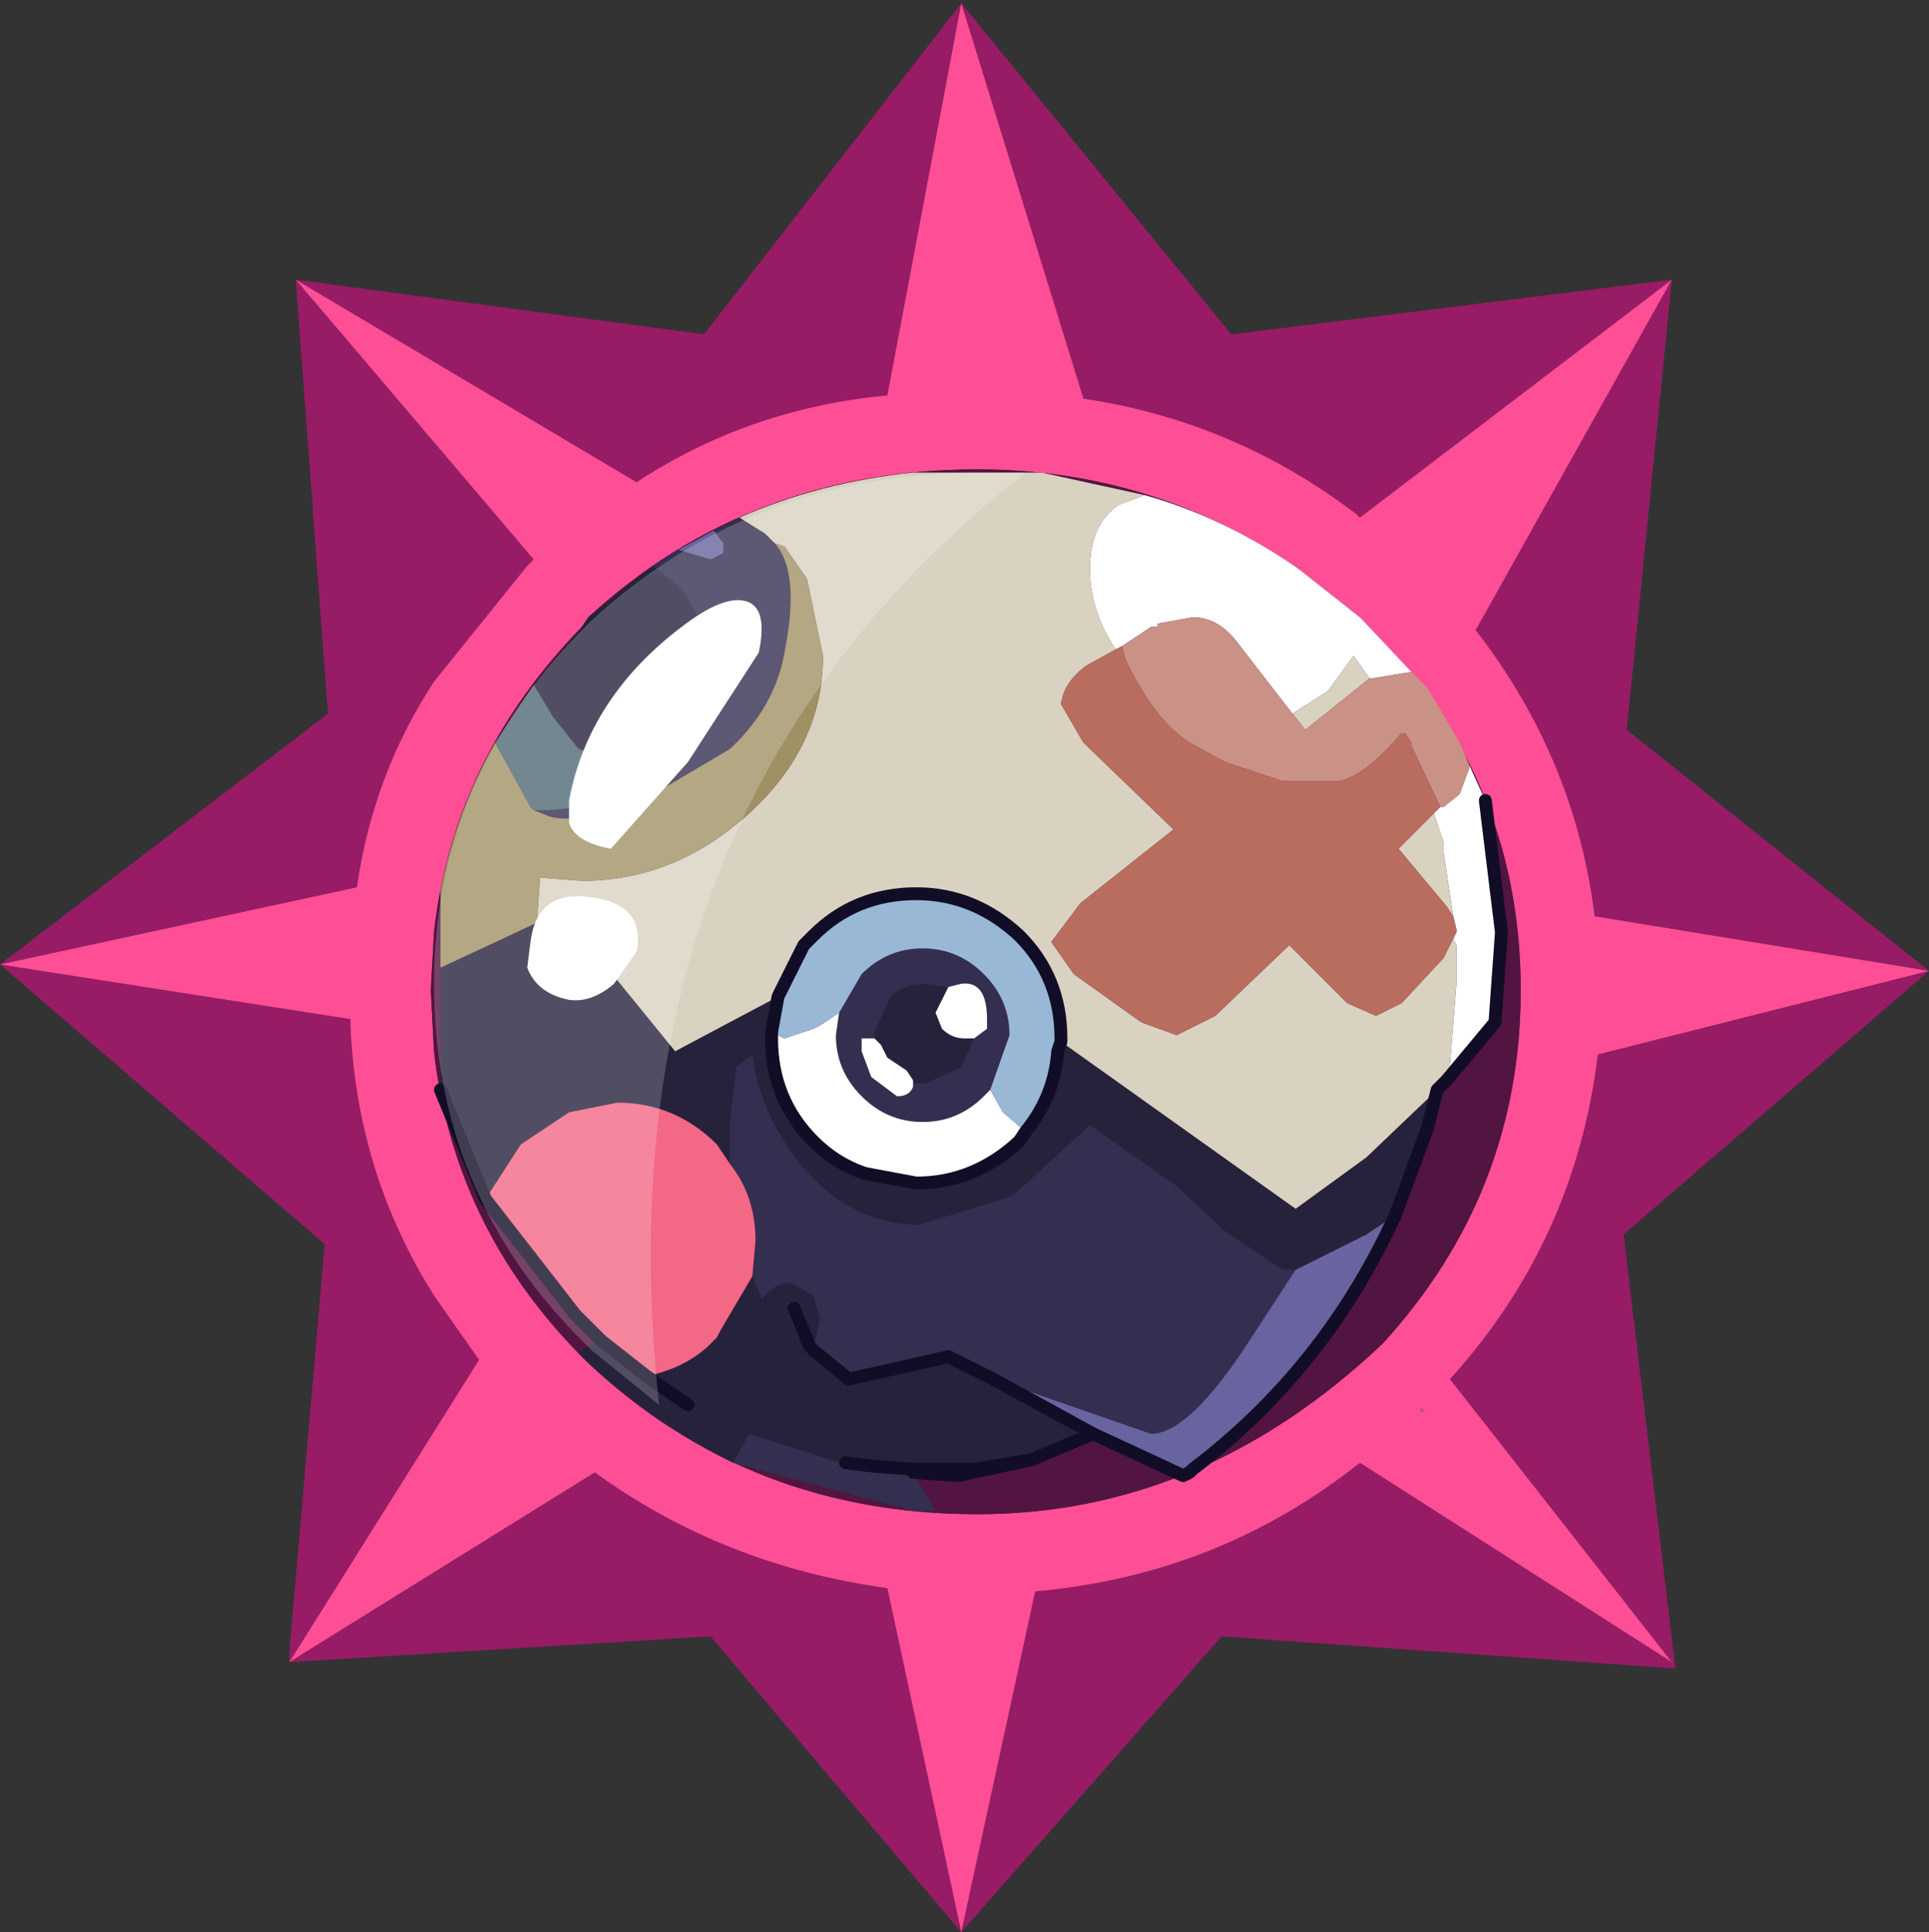 <?xml version="1.0" encoding="UTF-8" standalone="no"?>
<svg xmlns:ffdec="https://www.free-decompiler.com/flash" xmlns:xlink="http://www.w3.org/1999/xlink" ffdec:objectType="frame" height="30.05px" width="30.0px" xmlns="http://www.w3.org/2000/svg">
  <rect width="100%" height="100%" fill="#333333" stroke="none"/>
  <g transform="matrix(1.0, 0.0, 0.0, 1.0, 0.0, 0.0)">
    <use ffdec:characterId="1" height="30.0" transform="matrix(1.0, 0.0, 0.0, 1.0, 0.0, 0.0)" width="30.0" xlink:href="#shape0"/>
    <use ffdec:characterId="3" height="30.0" transform="matrix(1.0, 0.0, 0.0, 1.0, 0.0, 0.05)" width="30.0" xlink:href="#sprite0"/>
  </g>
  <defs>
    <g id="shape0" transform="matrix(1.0, 0.0, 0.0, 1.0, 0.0, 0.0)">
      <path d="M0.0 0.0 L30.0 0.0 30.0 30.0 0.0 30.0 0.0 0.0" fill="#33cc66" fill-opacity="0.0" fill-rule="evenodd" stroke="none"/>
    </g>
    <g id="sprite0" transform="matrix(1.0, 0.0, 0.0, 1.0, 0.0, 0.0)">
      <use ffdec:characterId="2" height="30.0" transform="matrix(1.0, 0.0, 0.0, 1.0, 0.0, 0.0)" width="30.0" xlink:href="#shape1"/>
    </g>
    <g id="shape1" transform="matrix(1.0, 0.0, 0.0, 1.0, 0.0, 0.0)">
      <path d="M22.1 21.85 L22.15 21.9 22.1 21.9 22.1 21.85" fill="url(#gradient0)" fill-rule="evenodd" stroke="none"/>
      <path d="M25.3 11.3 L30.0 15.05 25.25 19.15 26.05 25.85 26.05 25.9 19.0 25.4 14.95 30.0 11.05 25.4 4.5 25.8 4.5 25.65 5.05 19.3 0.0 14.95 5.1 11.05 4.6 4.3 10.95 5.15 14.95 0.0 19.15 5.15 26.0 4.3 25.3 11.3 M21.1 7.95 Q19.2 6.5 16.85 6.15 L14.95 0.0 13.8 6.1 Q11.65 6.3 9.9 7.45 L4.6 4.3 8.3 8.65 8.2 8.75 6.75 10.55 Q5.8 12.0 5.55 13.75 L0.0 14.95 5.45 15.8 5.45 15.9 Q5.55 18.2 6.75 20.1 L7.45 21.1 4.5 25.8 9.25 22.85 Q11.25 24.3 13.8 24.65 L14.95 30.0 16.1 24.7 Q18.95 24.45 21.15 22.7 L26.0 25.8 22.55 21.4 Q24.5 19.25 24.85 16.35 L30.0 15.05 24.8 14.2 Q24.5 11.75 22.95 9.75 L26.0 4.3 21.15 8.0 21.1 7.95" fill="#981b66" fill-rule="evenodd" stroke="none"/>
      <path d="M21.1 7.95 L21.15 8.0 26.0 4.3 22.95 9.75 Q24.5 11.75 24.8 14.2 L30.0 15.05 24.85 16.35 Q24.5 19.25 22.55 21.4 L26.0 25.8 21.15 22.7 Q18.95 24.45 16.1 24.7 L14.95 30.0 13.8 24.65 Q11.25 24.3 9.25 22.85 L4.5 25.8 7.45 21.1 6.75 20.1 Q5.55 18.2 5.45 15.9 L5.45 15.8 0.0 14.95 5.55 13.75 Q5.8 12.0 6.75 10.55 L8.2 8.75 8.3 8.65 4.6 4.3 9.9 7.45 Q11.65 6.3 13.8 6.1 L14.95 0.0 16.85 6.15 Q19.2 6.5 21.1 7.95 M21.15 9.55 L20.2 8.8 Q17.95 7.25 15.2 7.25 11.65 7.25 9.15 9.55 L9.05 9.7 Q7.05 11.75 6.75 14.45 L6.7 15.35 6.75 16.3 Q7.05 19.0 9.0 21.0 L9.15 21.15 Q11.65 23.5 15.2 23.5 18.7 23.5 21.5 20.85 23.65 18.5 23.65 15.35 23.65 12.85 22.3 10.9 L21.15 9.55 M22.1 21.85 L22.1 21.9 22.15 21.9 22.1 21.85" fill="#fe4e95" fill-rule="evenodd" stroke="none"/>
      <path d="M21.15 9.55 L22.3 10.9 Q23.65 12.85 23.65 15.35 23.65 18.5 21.5 20.85 18.7 23.5 15.2 23.5 11.65 23.5 9.15 21.15 L9.0 21.0 Q7.05 19.0 6.75 16.3 L6.7 15.35 6.75 14.45 Q7.05 11.75 9.05 9.7 L9.15 9.55 Q11.65 7.25 15.2 7.25 17.95 7.25 20.2 8.8 L21.15 9.55" fill="#521440" fill-rule="evenodd" stroke="none"/>
      <path d="M22.35 16.9 L22.2 17.5 21.7 18.85 21.25 19.15 20.15 19.7 19.95 19.7 19.05 19.1 18.3 18.4 16.95 17.45 15.75 18.55 14.3 19.0 Q13.2 19.0 12.4 18.0 11.8 17.2 11.7 16.35 L11.45 16.55 11.35 17.45 11.35 18.05 11.15 17.75 Q10.5 17.1 9.6 17.1 L8.85 17.25 8.1 17.75 7.55 18.6 6.85 16.9 6.85 15.0 8.35 14.3 8.75 14.15 10.5 16.3 12.1 15.45 12.0 16.0 12.0 16.1 Q12.0 17.05 12.65 17.7 13.0 18.05 13.45 18.2 L14.25 18.35 Q15.15 18.35 15.85 17.7 L15.95 17.55 Q16.4 17.0 16.45 16.3 L16.5 16.15 20.15 18.75 21.25 17.95 22.35 16.9 M17.0 22.25 L16.05 22.65 15.15 22.8 15.1 22.8 14.75 22.8 14.2 22.8 13.55 22.75 13.15 22.7 12.9 22.65 11.65 22.25 11.4 22.7 Q10.2 22.1 9.15 21.15 L9.0 21.0 Q9.15 20.85 9.35 20.8 L10.05 21.35 Q10.6 21.25 11.0 20.9 L11.15 20.75 11.2 20.65 11.7 19.8 11.85 20.15 Q12.05 19.9 12.3 19.9 L12.65 20.1 12.75 20.45 12.7 20.75 12.6 20.9 12.65 20.95 13.2 21.4 14.75 21.05 15.45 21.4 17.0 22.25 M8.3 10.6 L9.05 9.7 9.15 9.55 10.15 8.75 10.6 9.1 11.1 9.95 Q11.1 10.85 10.4 11.65 L10.25 11.85 9.95 11.85 9.0 11.6 8.6 11.1 8.3 10.6 M14.75 15.3 L14.55 15.7 14.65 15.95 Q14.8 16.1 15.0 16.1 L15.15 16.1 14.95 16.55 14.4 16.8 14.2 16.8 14.2 16.75 14.1 16.6 13.8 16.4 13.7 16.2 13.6 16.1 13.6 16.0 13.85 15.45 Q14.05 15.25 14.4 15.25 L14.75 15.3 M12.35 20.3 L12.6 20.9 12.35 20.3 M10.7 21.8 L10.05 21.35 10.7 21.8" fill="#26223c" fill-rule="evenodd" stroke="none"/>
      <path d="M16.05 22.65 L14.9 22.9 14.2 22.85 14.55 23.45 14.2 23.45 11.4 22.7 11.65 22.25 12.9 22.65 13.15 22.7 13.55 22.75 14.2 22.8 14.75 22.8 15.1 22.8 15.15 22.8 16.05 22.65 M10.15 8.75 L10.55 8.5 11.05 8.65 11.25 8.55 11.25 8.4 11.1 8.2 11.5 8.0 11.9 8.25 12.05 8.4 Q12.45 8.85 12.2 10.1 12.05 10.95 11.35 11.6 L10.25 12.25 Q9.1 12.8 8.55 12.65 L8.3 12.55 8.4 12.55 Q9.5 12.55 10.25 11.85 L10.4 11.65 Q11.1 10.85 11.1 9.95 L10.6 9.1 10.15 8.75 M11.35 18.05 L11.35 17.45 11.45 16.55 11.7 16.35 Q11.8 17.2 12.4 18.0 13.2 19.0 14.3 19.0 L15.75 18.55 16.95 17.45 18.3 18.4 19.05 19.1 19.95 19.7 20.15 19.7 19.3 21.0 Q18.45 22.25 17.9 22.25 L15.45 21.4 14.75 21.05 13.2 21.4 12.65 20.95 12.6 20.9 12.7 20.75 12.75 20.45 12.65 20.1 12.3 19.9 Q12.05 19.9 11.85 20.15 L11.7 19.8 11.75 19.25 Q11.75 18.55 11.35 18.05 M15.15 16.1 L15.35 15.95 15.35 15.8 Q15.35 15.2 14.95 15.25 L14.75 15.3 14.4 15.25 Q14.05 15.25 13.85 15.45 L13.6 16.0 13.6 16.1 13.4 16.1 13.4 16.3 13.55 16.7 13.95 17.0 Q14.15 17.0 14.2 16.85 L14.2 16.8 14.4 16.8 14.95 16.55 15.15 16.1 M13.05 15.7 L13.4 15.1 Q13.8 14.7 14.35 14.7 14.9 14.7 15.3 15.1 15.7 15.5 15.7 16.05 L15.4 16.9 15.3 17.0 Q14.9 17.4 14.35 17.4 13.8 17.4 13.4 17.0 13.0 16.6 13.0 16.05 L13.05 15.7 M14.2 22.85 L14.2 22.8 14.2 22.85" fill="#342e50" fill-rule="evenodd" stroke="none"/>
      <path d="M22.85 11.85 L23.1 12.4 23.35 14.45 23.25 15.85 22.5 16.75 22.45 16.8 22.55 16.5 22.65 15.25 22.65 14.65 22.6 14.55 22.65 14.45 22.65 14.4 22.6 14.2 22.45 13.2 22.45 13.05 22.3 12.6 22.4 12.5 22.45 12.5 22.7 12.3 22.85 11.9 22.85 11.85 M17.8 7.65 Q19.05 8.0 20.2 8.8 L21.15 9.55 21.95 10.4 21.35 10.5 21.3 10.5 21.05 10.15 20.65 10.7 20.1 11.05 19.25 9.95 Q18.95 9.55 18.55 9.55 L18.0 9.65 18.0 9.7 17.9 9.7 17.45 10.0 17.35 10.05 Q16.95 9.45 16.95 8.8 16.95 8.1 17.4 7.8 L17.8 7.65 M15.95 17.55 L15.85 17.7 Q15.15 18.35 14.25 18.35 L13.45 18.2 Q13.0 18.05 12.65 17.7 12.0 17.05 12.0 16.1 L12.0 16.0 12.2 16.1 12.65 15.95 12.75 15.9 13.05 15.7 13.0 16.05 Q13.0 16.6 13.4 17.0 13.8 17.4 14.35 17.4 14.9 17.4 15.3 17.0 L15.4 16.9 15.6 17.25 15.95 17.55 M14.75 15.3 L14.95 15.25 Q15.35 15.2 15.35 15.8 L15.35 15.95 15.15 16.1 15.0 16.1 Q14.8 16.1 14.65 15.95 L14.55 15.7 14.75 15.3 M14.2 16.8 L14.2 16.85 Q14.15 17.0 13.95 17.0 L13.55 16.7 13.4 16.3 13.4 16.1 13.6 16.1 13.7 16.2 13.8 16.4 14.1 16.6 14.2 16.75 14.2 16.8" fill="#ffffff" fill-rule="evenodd" stroke="none"/>
      <path d="M22.45 16.8 L22.35 16.9 21.25 17.95 20.15 18.75 16.5 16.15 16.5 16.1 Q16.5 15.15 15.85 14.5 15.15 13.85 14.25 13.85 13.3 13.85 12.65 14.5 L12.5 14.65 12.1 15.45 10.5 16.3 8.75 14.15 8.35 14.3 8.4 13.6 9.05 13.65 Q10.5 13.65 11.65 12.6 12.8 11.55 12.8 10.15 L12.55 8.95 12.2 8.45 12.05 8.4 11.9 8.25 11.5 8.0 Q12.75 7.45 14.2 7.3 L16.2 7.3 17.8 7.65 17.4 7.8 Q16.95 8.1 16.95 8.8 16.95 9.45 17.35 10.05 L16.9 10.3 Q16.55 10.55 16.5 10.9 L16.85 11.5 18.25 12.85 16.8 14.0 16.35 14.6 16.7 15.1 17.75 15.85 18.3 16.05 18.9 15.75 20.05 14.65 20.95 15.55 21.4 15.75 21.8 15.55 22.45 14.85 22.6 14.55 22.65 14.65 22.65 15.25 22.55 16.5 22.45 16.8 M21.3 10.5 L20.3 11.3 20.1 11.05 20.65 10.7 21.05 10.15 21.3 10.5 M22.3 12.6 L22.45 13.05 22.45 13.2 22.6 14.2 22.5 14.05 21.75 13.15 22.3 12.6" fill="#d9d2c0" fill-rule="evenodd" stroke="none"/>
      <path d="M21.95 10.4 L22.2 10.65 22.7 11.5 22.85 11.85 22.85 11.9 22.7 12.3 22.45 12.5 22.4 12.5 21.95 11.55 21.95 11.5 21.85 11.35 21.8 11.35 Q21.2 12.05 20.8 12.1 L19.95 12.1 19.05 11.8 18.5 11.5 Q17.95 11.15 17.5 10.2 L17.45 10.0 17.9 9.7 18.0 9.7 18.0 9.65 18.55 9.55 Q18.95 9.55 19.25 9.95 L20.1 11.05 20.3 11.3 21.3 10.5 21.35 10.5 21.95 10.4" fill="#ca9186" fill-rule="evenodd" stroke="none"/>
      <path d="M17.45 10.0 L17.5 10.2 Q17.95 11.15 18.5 11.5 L19.05 11.8 19.95 12.1 20.8 12.1 Q21.2 12.05 21.8 11.35 L21.85 11.35 21.95 11.5 21.95 11.55 22.4 12.5 22.3 12.6 21.75 13.15 22.5 14.05 22.6 14.2 22.65 14.4 22.65 14.45 22.6 14.55 22.45 14.85 21.8 15.55 21.4 15.75 20.95 15.55 20.05 14.65 18.9 15.75 18.3 16.05 17.75 15.85 16.7 15.1 16.35 14.6 16.8 14.0 18.25 12.85 16.85 11.5 16.5 10.9 Q16.55 10.55 16.9 10.3 L17.35 10.05 17.45 10.0" fill="#b96d5f" fill-rule="evenodd" stroke="none"/>
      <path d="M21.7 18.85 Q20.6 21.25 18.55 22.8 L18.5 22.85 18.4 22.9 17.0 22.25 15.45 21.4 17.9 22.25 Q18.45 22.25 19.3 21.0 L20.15 19.7 21.25 19.15 21.7 18.85 M10.55 8.5 L11.1 8.2 11.25 8.4 11.25 8.55 11.05 8.65 10.55 8.5" fill="#68649f" fill-rule="evenodd" stroke="none"/>
      <path d="M6.85 15.0 L6.85 13.8 Q7.1 12.55 7.7 11.5 L8.25 12.5 8.3 12.55 8.55 12.65 Q9.1 12.8 10.25 12.25 L11.35 11.6 Q12.05 10.95 12.2 10.1 12.45 8.85 12.05 8.4 L12.2 8.45 12.55 8.95 12.8 10.15 Q12.8 11.55 11.65 12.6 10.5 13.65 9.05 13.65 L8.4 13.6 8.35 14.3 6.85 15.0" fill="#a09165" fill-rule="evenodd" stroke="none"/>
      <path d="M7.7 11.5 L8.3 10.6 8.6 11.1 9.0 11.6 9.95 11.85 10.25 11.85 Q9.5 12.55 8.4 12.55 L8.3 12.55 8.25 12.5 7.7 11.5" fill="#506976" fill-rule="evenodd" stroke="none"/>
      <path d="M9.35 20.8 L8.95 20.4 7.55 18.6 8.1 17.75 8.85 17.25 9.6 17.1 Q10.5 17.1 11.15 17.75 L11.35 18.05 Q11.75 18.55 11.75 19.25 L11.7 19.8 11.2 20.65 11.15 20.75 11.0 20.9 Q10.6 21.25 10.05 21.35 L9.35 20.8" fill="#f36885" fill-rule="evenodd" stroke="none"/>
      <path d="M16.5 16.15 L16.45 16.3 Q16.4 17.0 15.95 17.55 L15.6 17.25 15.4 16.9 15.7 16.05 Q15.7 15.5 15.3 15.1 14.9 14.7 14.35 14.7 13.8 14.7 13.4 15.1 L13.05 15.7 12.75 15.9 12.65 15.95 12.2 16.1 12.0 16.0 12.1 15.45 12.5 14.65 12.65 14.5 Q13.3 13.85 14.25 13.85 15.15 13.85 15.85 14.5 16.5 15.15 16.5 16.1 L16.5 16.15" fill="#98b8d6" fill-rule="evenodd" stroke="none"/>
      <path d="M23.1 12.4 L23.35 14.45 23.25 15.85 22.5 16.75 22.45 16.8 22.35 16.9 22.2 17.5 21.7 18.85 Q20.6 21.25 18.55 22.8 L18.5 22.85 18.4 22.9 17.0 22.25 16.05 22.65 14.9 22.9 14.2 22.85 14.2 22.8 14.75 22.8 15.1 22.8 M9.35 20.8 L8.95 20.4 7.55 18.6 6.85 16.9 M16.5 16.15 L16.45 16.3 Q16.4 17.0 15.95 17.55 L15.85 17.7 Q15.15 18.35 14.25 18.35 L13.45 18.2 Q13.0 18.05 12.65 17.7 12.0 17.05 12.0 16.1 L12.0 16.0 12.1 15.45 12.5 14.65 12.65 14.5 Q13.3 13.85 14.25 13.85 15.15 13.85 15.85 14.5 16.5 15.15 16.5 16.1 L16.5 16.15 M15.45 21.4 L17.0 22.25 M9.35 20.8 L10.05 21.35 10.7 21.8 M15.45 21.4 L14.75 21.05 13.2 21.4 12.65 20.95 M12.6 20.9 L12.35 20.3 M13.15 22.7 L13.55 22.75 14.2 22.8 M15.15 22.8 L16.05 22.65" fill="none" stroke="#110d26" stroke-linecap="round" stroke-linejoin="round" stroke-width="0.2"/>
      <path d="M6.75 15.25 Q6.75 12.05 9.1 9.7 L9.2 9.6 Q11.7 7.3 15.25 7.3 L15.95 7.3 Q9.25 12.55 10.25 21.8 L9.2 20.95 9.05 20.8 Q6.75 18.5 6.75 15.25" fill="#ffffff" fill-opacity="0.2" fill-rule="evenodd" stroke="none"/>
      <path d="M11.8 10.1 L10.7 11.8 9.5 13.15 Q8.95 13.05 8.85 12.75 L8.85 12.4 Q9.15 10.8 10.6 9.7 11.25 9.2 11.6 9.3 11.95 9.4 11.8 10.1 M9.55 15.25 Q9.2 15.55 8.85 15.5 8.35 15.4 8.2 15.0 L8.25 14.6 Q8.35 13.8 9.15 13.9 10.05 14.0 9.9 14.75 L9.55 15.25" fill="#ffffff" fill-rule="evenodd" stroke="none"/>
    </g>
    <linearGradient gradientTransform="matrix(0.007, 0.0, 0.0, 0.005, 20.5, 25.9)" gradientUnits="userSpaceOnUse" id="gradient0" spreadMethod="pad" x1="-819.2" x2="819.2">
      <stop offset="0.0" stop-color="#65298e"/>
      <stop offset="1.0" stop-color="#9a6cc5"/>
    </linearGradient>
  </defs>
</svg>

